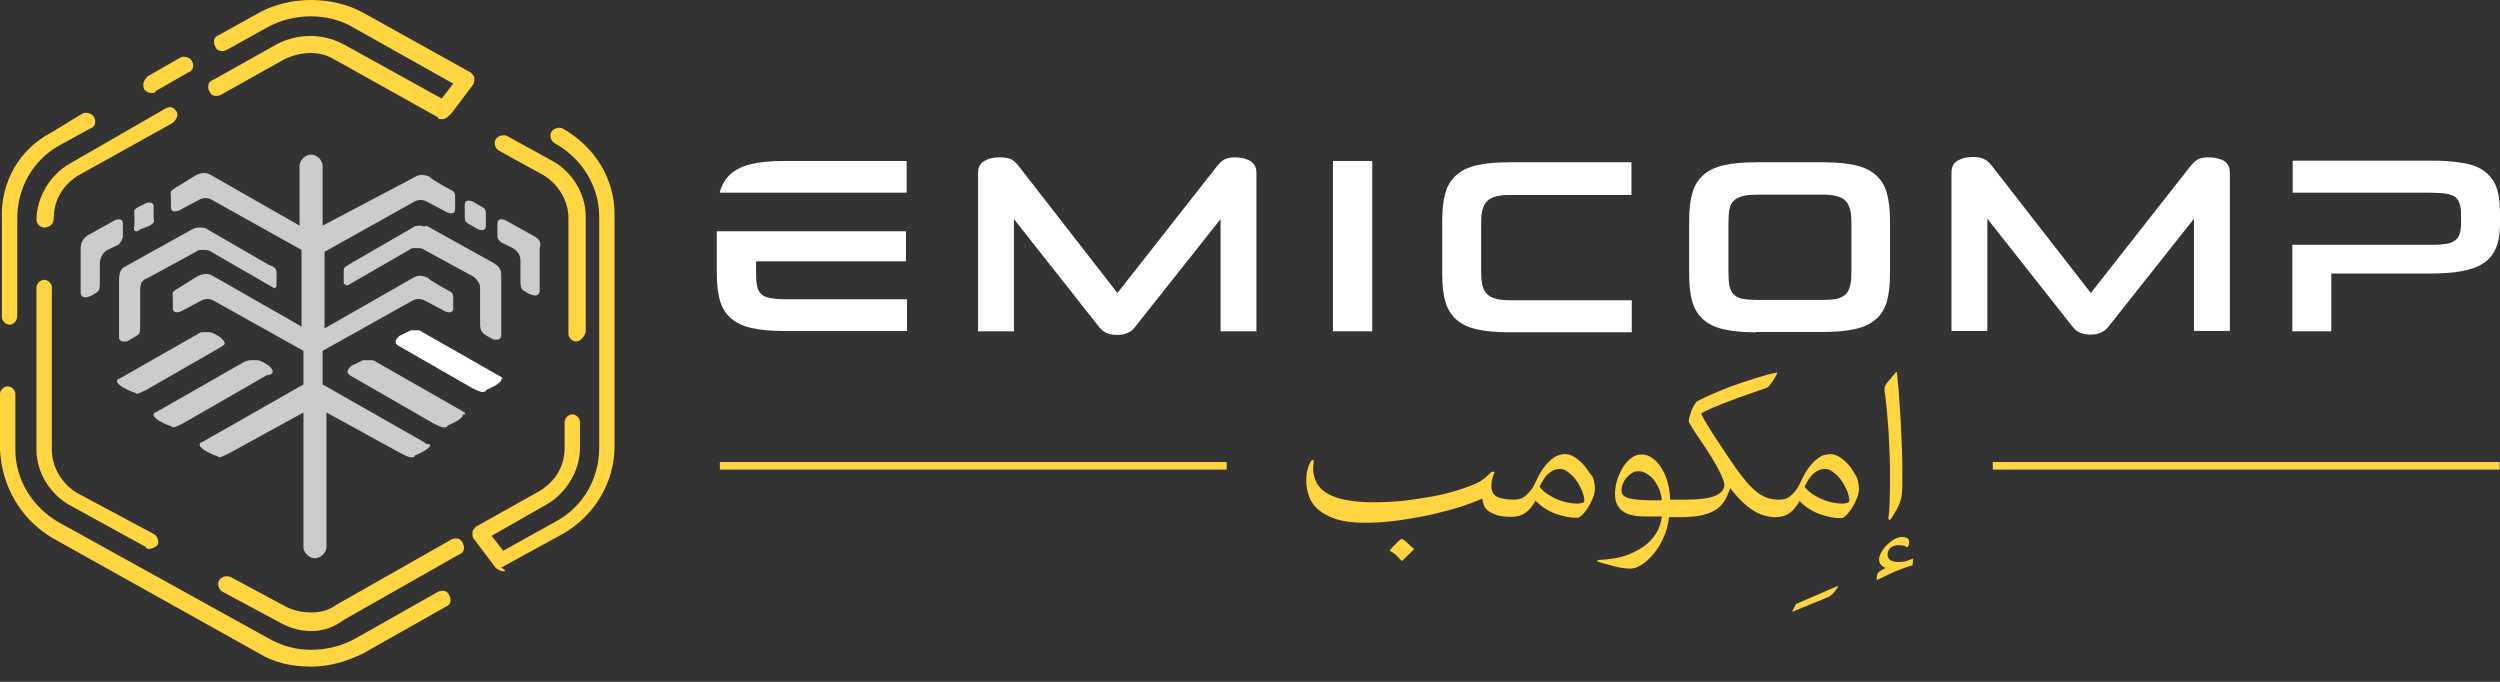 <svg width="143" height="39" viewBox="0 0 143 39" fill="none" xmlns="http://www.w3.org/2000/svg">
  <rect x="0" y="0" width="143" height="39" fill="#333333" stroke="none"/>
  <path d="M8.019 13.12L8.568 12.907C8.897 12.693 8.788 12.693 8.788 12.372V11.838C8.788 11.624 8.678 11.517 8.348 11.624L7.909 11.838C7.579 12.052 7.689 12.052 7.689 12.372V12.907C7.579 13.227 7.799 13.334 8.019 13.12Z" fill="#ccc"/>
  <path d="M7.03 13.334V12.8C7.03 12.586 6.92 12.479 6.591 12.586L5.053 13.441C4.723 13.655 4.613 13.868 4.613 14.296V16.754C4.613 16.968 4.833 17.075 5.053 16.968C5.162 16.968 5.492 16.754 5.492 16.754C5.712 16.647 5.712 16.434 5.712 16.006V15.044C5.712 14.723 5.931 14.403 6.151 14.296L6.81 13.975C7.03 13.655 7.03 13.655 7.03 13.334Z" fill="#ccc"/>
  <path d="M6.81 16.006V19.319C6.81 19.426 6.92 19.533 7.03 19.533C7.14 19.533 7.14 19.533 7.25 19.533C7.469 19.426 7.799 19.212 7.799 19.212C8.019 19.106 8.019 18.999 8.019 18.464V16.541C8.019 16.22 8.128 16.006 8.458 15.899L11.204 14.403C11.314 14.296 11.424 14.296 11.644 14.296C11.754 14.296 11.973 14.296 12.083 14.403L15.598 16.434C15.708 16.541 15.818 16.434 15.818 16.327C15.818 16.327 15.818 16.22 15.818 16.113C15.818 15.899 15.818 15.579 15.818 15.579C15.818 15.365 15.708 15.258 15.379 15.151L11.863 13.12C11.754 13.014 11.534 13.014 11.424 13.014C11.314 13.014 11.204 13.014 10.985 13.12L7.14 15.258C6.92 15.365 6.81 15.579 6.81 16.006Z" fill="#ccc"/>
  <path d="M15.598 21.243C15.598 21.136 15.488 21.029 15.378 20.922C15.378 20.922 14.939 20.602 14.719 20.602C14.609 20.602 14.499 20.602 14.389 20.602C14.28 20.602 14.17 20.602 13.95 20.709L8.897 23.594C8.787 23.594 8.787 23.701 8.787 23.701C8.787 23.808 8.787 23.808 8.897 23.915C9.117 24.129 9.666 24.343 9.666 24.343C9.776 24.343 9.886 24.449 9.886 24.449C9.995 24.449 10.215 24.343 10.435 24.236L15.268 21.457C15.488 21.457 15.598 21.35 15.598 21.243Z" fill="#ccc"/>
  <path d="M12.852 19.64C12.852 19.533 12.742 19.426 12.632 19.319C12.632 19.319 12.193 18.999 11.973 18.999C11.863 18.999 11.753 18.999 11.643 18.999C11.534 18.999 11.424 18.999 11.314 19.106L6.81 21.671C6.7 21.671 6.7 21.778 6.7 21.778C6.7 21.884 6.7 21.884 6.81 21.991C7.03 22.205 7.579 22.419 7.579 22.419C7.689 22.419 7.799 22.526 7.799 22.526C7.909 22.526 8.128 22.419 8.348 22.312L12.632 19.854C12.742 19.747 12.852 19.747 12.852 19.64Z" fill="#ccc"/>
  <path d="M26.803 12.8L27.352 13.12C27.682 13.227 27.792 13.12 27.792 12.906V12.372C27.792 12.052 27.792 11.945 27.572 11.838L27.023 11.517C26.693 11.41 26.583 11.517 26.583 11.731V12.265C26.583 12.586 26.583 12.693 26.803 12.8Z" fill="#ccc"/>
  <path d="M30.428 13.441L28.89 12.586C28.561 12.479 28.451 12.586 28.451 12.8V13.334C28.451 13.655 28.451 13.655 28.671 13.868L29.33 14.189C29.659 14.403 29.769 14.617 29.769 14.937V15.899C29.769 16.327 29.769 16.541 29.989 16.647C29.989 16.647 30.319 16.861 30.428 16.861C30.648 16.968 30.868 16.861 30.868 16.647V14.189C30.978 13.868 30.868 13.655 30.428 13.441Z" fill="#ccc"/>
  <path d="M24.057 12.906C23.947 12.906 23.727 12.906 23.617 13.013L20.102 15.044C19.772 15.258 19.663 15.258 19.663 15.472C19.663 15.472 19.663 15.792 19.663 16.006C19.663 16.113 19.663 16.113 19.663 16.22C19.772 16.327 19.882 16.327 19.882 16.327L23.398 14.296C23.507 14.189 23.617 14.189 23.837 14.189C23.947 14.189 24.166 14.189 24.276 14.296L27.023 15.792C27.242 15.899 27.462 16.22 27.462 16.433V18.357C27.462 18.785 27.462 18.892 27.682 19.105C27.682 19.105 28.011 19.319 28.231 19.426C28.341 19.426 28.341 19.426 28.451 19.426C28.561 19.426 28.67 19.319 28.67 19.212V15.792C28.67 15.365 28.561 15.258 28.231 15.044L24.386 12.906C24.276 13.013 24.166 12.906 24.057 12.906Z" fill="#ccc"/>
  <path d="M26.584 23.594L21.531 20.709C21.421 20.602 21.311 20.602 21.091 20.602C20.981 20.602 20.872 20.602 20.762 20.602C20.542 20.709 20.103 20.922 20.103 20.922C19.993 21.029 19.883 21.136 19.883 21.243C19.883 21.35 19.883 21.35 19.993 21.457L24.826 24.236C25.046 24.343 25.266 24.449 25.375 24.449C25.485 24.449 25.595 24.449 25.595 24.343C25.595 24.343 26.144 24.129 26.364 23.915C26.474 23.808 26.474 23.808 26.474 23.701C26.694 23.701 26.584 23.701 26.584 23.594Z" fill="#ccc"/>
  <path d="M24.277 25.305L18.454 21.991V20.067L23.617 17.182C23.837 17.075 24.057 17.075 24.277 17.182L25.485 17.823C25.814 17.93 25.924 17.823 25.924 17.609V17.182C25.924 16.861 25.924 16.754 25.705 16.647C25.705 16.647 24.496 16.006 24.496 15.899C24.277 15.792 23.947 15.685 23.617 15.899L18.564 18.785V14.403L23.727 11.517C23.947 11.41 24.167 11.41 24.386 11.517L25.595 12.158C25.924 12.265 26.034 12.158 26.034 11.945V11.41C26.034 11.09 26.034 10.983 25.814 10.876C25.814 10.876 24.606 10.235 24.606 10.128C24.386 10.021 24.057 9.914 23.727 10.128L18.454 12.906V9.486C18.454 9.166 18.125 8.845 17.795 8.845C17.466 8.845 17.136 9.166 17.136 9.486V12.906L12.083 10.021C11.754 9.807 11.424 9.914 11.204 10.021L9.996 10.769C9.666 10.983 9.776 10.983 9.776 11.303V11.838C9.776 12.052 9.886 12.158 10.216 12.052L11.424 11.41C11.644 11.303 11.863 11.303 12.083 11.41L17.246 14.296V18.678L12.193 15.792C11.863 15.579 11.534 15.685 11.314 15.792L10.106 16.54C9.776 16.754 9.886 16.754 9.886 17.075V17.609C9.886 17.823 9.996 17.93 10.325 17.823L11.534 17.182C11.754 17.075 11.973 17.075 12.193 17.182L17.356 20.067V21.991L11.534 25.305C11.424 25.305 11.424 25.411 11.424 25.411C11.424 25.518 11.424 25.518 11.534 25.625C11.754 25.839 12.303 26.053 12.303 26.053C12.413 26.053 12.523 26.16 12.523 26.16C12.632 26.16 12.852 26.053 13.072 25.946L17.356 23.594V31.29C17.356 31.61 17.686 31.931 18.015 31.931C18.345 31.931 18.674 31.61 18.674 31.29V23.594L22.958 25.946C23.178 26.053 23.398 26.16 23.508 26.16C23.617 26.16 23.727 26.16 23.727 26.053C23.727 26.053 24.277 25.839 24.496 25.625C24.606 25.518 24.606 25.518 24.606 25.411C24.386 25.411 24.386 25.411 24.277 25.305Z" fill="#ccc"/>
  <path d="M28.671 21.564L24.167 18.999C24.057 18.892 23.947 18.892 23.837 18.892C23.727 18.892 23.617 18.892 23.508 18.892C23.288 18.999 22.848 19.212 22.848 19.212C22.739 19.319 22.629 19.426 22.629 19.533C22.629 19.64 22.629 19.64 22.739 19.747L27.023 22.205C27.242 22.312 27.462 22.419 27.572 22.419C27.682 22.419 27.792 22.419 27.792 22.312C27.792 22.312 28.341 22.098 28.561 21.884C28.671 21.777 28.671 21.777 28.671 21.671C28.78 21.671 28.78 21.671 28.671 21.564Z" fill="white"/>
  <path d="M8.679 5.318C8.459 5.318 8.349 5.211 8.239 5.104C8.13 4.784 8.239 4.57 8.459 4.356L10.327 3.287C10.546 3.181 10.876 3.287 10.986 3.501C11.095 3.715 11.095 4.036 10.766 4.143L8.898 5.211C8.898 5.318 8.789 5.318 8.679 5.318Z" fill="#FFD541"/>
  <path d="M0.55 18.571C0.33 18.571 0.11 18.357 0.11 18.143V12.586C0 10.448 1.099 8.524 2.966 7.562L4.724 6.494C4.944 6.387 5.273 6.494 5.383 6.707C5.493 6.921 5.493 7.242 5.163 7.349L3.406 8.311C1.868 9.166 0.989 10.769 0.989 12.479V18.037C0.989 18.357 0.769 18.571 0.55 18.571Z" fill="#FFD541"/>
  <path d="M17.796 38.13C16.697 38.13 15.709 37.916 14.83 37.382L2.966 30.755C1.208 29.686 0.11 27.869 0 25.732V22.526C0 22.312 0.22 22.098 0.439 22.098C0.659 22.098 0.879 22.312 0.879 22.526V25.732C0.879 27.442 1.867 29.045 3.405 29.9L15.379 36.527C16.148 36.954 16.917 37.168 17.796 37.168C18.675 37.168 19.554 36.954 20.323 36.527L25.046 33.855C25.266 33.748 25.595 33.748 25.705 34.068C25.815 34.282 25.815 34.603 25.486 34.71L20.762 37.382C19.883 37.809 18.895 38.13 17.796 38.13Z" fill="#FFD541"/>
  <path d="M32.956 19.533C32.736 19.533 32.516 19.319 32.516 19.105V12.479C32.516 11.517 31.967 10.555 31.088 10.021L28.561 8.631C28.342 8.524 28.232 8.204 28.342 7.99C28.452 7.776 28.781 7.669 29.001 7.776L31.527 9.166C32.736 9.807 33.505 11.089 33.505 12.372V18.998C33.395 19.319 33.175 19.533 32.956 19.533Z" fill="#FFD541"/>
  <path d="M28.781 32.679C28.671 32.679 28.451 32.572 28.341 32.465L27.133 30.862C27.023 30.755 27.023 30.648 27.023 30.435C27.023 30.328 27.133 30.221 27.243 30.114L30.868 28.083C31.747 27.549 32.296 26.694 32.296 25.625V24.129C32.296 23.915 32.516 23.701 32.736 23.701C32.955 23.701 33.175 23.915 33.175 24.129V25.625C33.175 26.908 32.406 28.19 31.307 28.831L28.122 30.648L28.781 31.503L31.857 29.793C33.395 28.938 34.273 27.335 34.273 25.625V12.372C34.273 10.662 33.285 9.059 31.747 8.204C31.527 8.097 31.417 7.776 31.527 7.563C31.637 7.349 31.966 7.242 32.186 7.349C34.054 8.418 35.152 10.235 35.152 12.265V25.518C35.152 27.549 34.054 29.473 32.186 30.541L28.671 32.465C29 32.679 28.891 32.679 28.781 32.679Z" fill="#FFD541"/>
  <path d="M17.796 36.099C17.137 36.099 16.478 35.886 15.929 35.565L12.743 33.855C12.523 33.748 12.414 33.427 12.523 33.214C12.633 33 12.963 32.893 13.182 33L16.368 34.71C16.808 34.924 17.247 35.03 17.796 35.03C18.346 35.03 18.785 34.924 19.224 34.603L25.815 30.862C26.035 30.755 26.365 30.755 26.474 31.076C26.584 31.29 26.584 31.61 26.255 31.717L19.664 35.458C19.114 35.886 18.455 36.099 17.796 36.099Z" fill="#FFD541"/>
  <path d="M8.568 31.396C8.458 31.396 8.348 31.396 8.348 31.29L4.064 28.938C2.856 28.297 2.087 27.015 2.087 25.732V16.433C2.087 16.22 2.307 16.006 2.526 16.006C2.746 16.006 2.966 16.22 2.966 16.433V25.732C2.966 26.694 3.515 27.656 4.394 28.19L8.788 30.541C9.008 30.648 9.117 30.969 9.008 31.183C8.898 31.29 8.678 31.396 8.568 31.396Z" fill="#FFD541"/>
  <path d="M2.526 13.014C2.307 13.014 2.087 12.8 2.087 12.586C2.087 11.303 2.856 10.021 3.954 9.38L9.337 6.28C9.667 6.066 9.886 6.066 10.106 6.387C10.216 6.601 10.106 6.815 9.886 7.028L4.504 10.021C3.625 10.555 3.076 11.41 3.076 12.479C3.076 12.8 2.856 13.014 2.526 13.014Z" fill="#FFD541"/>
  <path d="M25.266 6.814C25.156 6.814 25.046 6.814 25.046 6.707L19.114 3.393C18.235 2.859 17.137 2.966 16.258 3.393L12.633 5.424C12.413 5.531 12.084 5.531 11.974 5.21C11.864 4.997 11.864 4.676 12.194 4.569L15.819 2.538C17.027 1.897 18.455 1.897 19.663 2.538L25.266 5.638L25.925 4.783L20.213 1.576C18.785 0.721 16.807 0.721 15.27 1.576L12.963 2.859C12.743 2.966 12.413 2.966 12.303 2.645C12.194 2.431 12.194 2.111 12.523 2.004L14.83 0.721C16.588 -0.24 19.004 -0.24 20.762 0.721L26.914 4.142C27.024 4.248 27.133 4.355 27.133 4.462C27.133 4.569 27.133 4.783 27.024 4.89L25.815 6.493C25.596 6.707 25.486 6.814 25.266 6.814Z" fill="#FFD541"/>
  <g clip-path="url(#clip0)">
    <path d="M70.656 9C70.402 9 70.207 9.038 70.051 9.113C69.914 9.189 69.777 9.302 69.641 9.472L63.916 16.76L58.231 9.453C58.094 9.283 57.958 9.17 57.801 9.094C57.645 9.038 57.43 9 57.157 9C56.805 9 56.532 9.076 56.297 9.208C56.063 9.359 55.945 9.566 55.945 9.887V18.951H57.997V12.531L62.9 18.743C63.135 19.026 63.447 19.158 63.897 19.158C64.327 19.158 64.659 19.026 64.893 18.743L69.816 12.531V18.951H71.868V9.887C71.868 9.585 71.751 9.359 71.516 9.208C71.282 9.076 70.989 9 70.656 9Z" fill="white"/>
    <path d="M126.335 8.999C126.081 8.999 125.886 9.037 125.73 9.113C125.593 9.188 125.456 9.302 125.319 9.471L119.595 16.76L113.91 9.453C113.773 9.283 113.637 9.169 113.48 9.094C113.324 9.018 113.109 8.981 112.836 8.981C112.484 8.981 112.21 9.056 111.976 9.188C111.742 9.339 111.624 9.547 111.624 9.868V18.931H113.676V12.511L118.579 18.723C118.814 19.007 119.126 19.139 119.576 19.139C120.006 19.139 120.338 19.007 120.572 18.723L125.495 12.511V18.931H127.547V9.868C127.547 9.566 127.429 9.339 127.195 9.188C126.961 9.075 126.667 8.999 126.335 8.999Z" fill="white"/>
    <path d="M78.49 9.208H76.244V18.951H78.49V9.208Z" fill="white"/>
    <path d="M137.217 15.646H138.995C139.679 15.646 140.284 15.608 140.792 15.514C141.3 15.42 141.711 15.287 142.043 15.061C142.375 14.853 142.609 14.551 142.766 14.192C142.922 13.834 143 13.362 143 12.795V12.115C143 11.53 142.922 11.058 142.785 10.68C142.629 10.303 142.394 10.001 142.082 9.774C141.769 9.548 141.359 9.396 140.851 9.321C140.343 9.227 139.737 9.189 139.034 9.189H131.141V11.02H138.878C139.249 11.02 139.542 11.039 139.796 11.058C140.05 11.096 140.226 11.152 140.382 11.228C140.519 11.322 140.617 11.436 140.675 11.606C140.734 11.776 140.773 11.983 140.773 12.229V12.776C140.773 13.041 140.734 13.248 140.675 13.418C140.617 13.588 140.519 13.701 140.363 13.796C140.226 13.89 140.03 13.947 139.776 13.966C139.542 14.004 139.229 14.004 138.858 14.004H131.122V18.951H133.349V15.646H137.217Z" fill="white"/>
    <path d="M44.028 17.044C43.813 17.006 43.657 16.93 43.54 16.817C43.422 16.704 43.344 16.553 43.305 16.364C43.266 16.175 43.247 15.93 43.247 15.627V14.948H51.823V13.23H41V15.609C41 16.232 41.059 16.741 41.176 17.176C41.293 17.591 41.508 17.95 41.801 18.195C42.094 18.46 42.485 18.649 42.993 18.762C43.481 18.875 44.106 18.932 44.849 18.932H51.882V17.119H44.849C44.517 17.119 44.243 17.081 44.028 17.044Z" fill="white"/>
    <path d="M51.862 9.208H44.849C44.106 9.208 43.501 9.264 42.993 9.378C42.504 9.491 42.114 9.68 41.801 9.944C41.508 10.209 41.293 10.548 41.176 10.983C41.176 10.983 41.176 11.002 41.176 11.021H51.862V9.208Z" fill="white"/>
    <path d="M70.168 26.428H41.176V26.862H70.168V26.428Z" fill="#FFD541"/>
    <path d="M142.981 26.428H113.988V26.862H142.981V26.428Z" fill="#FFD541"/>
    <path d="M86.325 19.007C85.582 19.007 84.977 18.951 84.469 18.837C83.98 18.724 83.59 18.535 83.296 18.271C83.003 18.006 82.788 17.667 82.671 17.251C82.554 16.836 82.496 16.307 82.496 15.684V12.606C82.496 12.002 82.554 11.473 82.671 11.058C82.788 10.624 83.003 10.284 83.296 10.02C83.59 9.755 83.98 9.566 84.469 9.453C84.957 9.34 85.582 9.283 86.325 9.283H93.319V11.152H86.442C86.09 11.152 85.817 11.171 85.602 11.228C85.387 11.285 85.211 11.36 85.074 11.492C84.938 11.624 84.859 11.776 84.801 11.983C84.742 12.191 84.723 12.436 84.723 12.739V15.59C84.723 15.892 84.742 16.137 84.801 16.345C84.859 16.553 84.938 16.704 85.074 16.836C85.211 16.968 85.387 17.044 85.602 17.1C85.836 17.157 86.11 17.176 86.461 17.176H93.338V19.007H86.325Z" fill="white"/>
    <path d="M100.45 19.007C99.707 19.007 99.102 18.951 98.594 18.837C98.105 18.724 97.714 18.535 97.421 18.271C97.128 18.006 96.913 17.667 96.796 17.251C96.679 16.836 96.62 16.307 96.62 15.684V12.606C96.62 12.002 96.679 11.473 96.796 11.058C96.913 10.624 97.128 10.284 97.421 10.02C97.714 9.755 98.105 9.566 98.594 9.453C99.082 9.34 99.707 9.283 100.45 9.283H104.279C105.021 9.283 105.646 9.34 106.135 9.453C106.623 9.566 107.014 9.755 107.307 10.02C107.6 10.284 107.815 10.624 107.932 11.058C108.049 11.492 108.108 12.002 108.108 12.606V15.665C108.108 16.288 108.049 16.798 107.932 17.232C107.815 17.648 107.6 18.006 107.307 18.252C107.014 18.516 106.623 18.705 106.135 18.818C105.646 18.932 105.021 18.988 104.279 18.988H100.45V19.007ZM105.9 12.72C105.9 12.418 105.881 12.172 105.822 11.964C105.763 11.757 105.685 11.606 105.549 11.473C105.412 11.341 105.255 11.266 105.021 11.209C104.806 11.152 104.533 11.134 104.201 11.134H100.567C100.215 11.134 99.922 11.152 99.707 11.209C99.492 11.266 99.316 11.341 99.18 11.473C99.043 11.606 98.965 11.757 98.926 11.964C98.887 12.172 98.867 12.418 98.867 12.72V15.59C98.867 15.911 98.887 16.156 98.926 16.364C98.965 16.572 99.062 16.723 99.18 16.855C99.316 16.968 99.473 17.062 99.707 17.1C99.942 17.138 100.215 17.157 100.567 17.157H104.201C104.533 17.157 104.806 17.138 105.021 17.1C105.236 17.062 105.412 16.968 105.549 16.855C105.685 16.741 105.763 16.572 105.822 16.364C105.881 16.156 105.9 15.892 105.9 15.59V12.72Z" fill="white"/>
    <path d="M80.522 31.073C80.386 30.94 80.268 30.865 80.19 30.827H80.151C80.151 30.827 80.112 30.865 80.034 30.922C79.956 30.978 79.897 31.054 79.819 31.129C79.741 31.205 79.663 31.28 79.604 31.356C79.546 31.431 79.507 31.469 79.507 31.469V31.507C79.643 31.582 79.76 31.658 79.878 31.771C79.995 31.884 80.093 31.998 80.171 32.073H80.21C80.249 32.035 80.288 31.998 80.347 31.941C80.405 31.884 80.464 31.828 80.522 31.771C80.581 31.715 80.659 31.639 80.718 31.582C80.776 31.526 80.835 31.469 80.874 31.431V31.393C80.776 31.318 80.659 31.205 80.522 31.073Z" fill="#FFD541"/>
    <path d="M90.623 26.636C90.466 26.447 90.291 26.296 90.095 26.163C89.9 26.031 89.704 25.975 89.509 25.975C89.431 25.975 89.353 25.994 89.236 26.012C89.118 26.031 88.982 26.107 88.845 26.201C88.689 26.314 88.532 26.466 88.376 26.654C88.22 26.843 88.044 27.126 87.888 27.466C87.77 27.712 87.673 27.919 87.555 28.052C87.438 28.203 87.321 28.316 87.223 28.392C87.126 28.467 87.008 28.524 86.911 28.543C86.813 28.561 86.735 28.58 86.657 28.58C86.364 28.58 86.149 28.561 85.973 28.524C85.797 28.486 85.66 28.448 85.563 28.373C85.465 28.297 85.387 28.222 85.367 28.127C85.328 28.033 85.309 27.919 85.309 27.806C85.309 27.712 85.309 27.617 85.328 27.523C85.348 27.429 85.367 27.353 85.387 27.277L85.485 27.013C85.465 26.994 85.426 26.975 85.387 26.975C85.348 26.975 85.309 26.994 85.27 27.032C85.231 27.07 85.172 27.126 85.094 27.202C85.016 27.277 84.938 27.353 84.82 27.429C84.703 27.523 84.566 27.599 84.391 27.674C84.117 27.787 83.765 27.919 83.355 28.052C82.925 28.184 82.476 28.297 81.968 28.392C81.46 28.486 80.913 28.561 80.347 28.637C79.78 28.694 79.194 28.731 78.608 28.731C77.983 28.731 77.455 28.694 77.006 28.599C76.556 28.524 76.205 28.392 75.912 28.222C75.638 28.052 75.423 27.844 75.306 27.599C75.169 27.353 75.111 27.07 75.111 26.768C75.111 26.73 75.111 26.673 75.13 26.579C75.13 26.485 75.15 26.409 75.15 26.352C75.13 26.333 75.111 26.314 75.072 26.314C75.052 26.314 75.033 26.314 75.033 26.333C74.954 26.409 74.876 26.56 74.818 26.768C74.74 26.975 74.72 27.24 74.72 27.542C74.72 27.825 74.779 28.108 74.876 28.392C74.974 28.675 75.15 28.92 75.404 29.147C75.658 29.373 75.99 29.543 76.42 29.694C76.85 29.826 77.397 29.902 78.061 29.902C78.471 29.902 78.959 29.883 79.507 29.826C80.053 29.77 80.64 29.675 81.245 29.562C81.851 29.449 82.457 29.298 83.082 29.128C83.687 28.958 84.254 28.75 84.781 28.524C84.801 28.656 84.84 28.788 84.879 28.901C84.918 29.015 84.996 29.128 85.133 29.222C85.25 29.317 85.426 29.392 85.621 29.468C85.817 29.524 86.09 29.562 86.442 29.562C86.794 29.562 87.087 29.468 87.302 29.298C87.516 29.128 87.673 28.92 87.79 28.712L87.829 28.637C88.181 28.996 88.571 29.241 89.001 29.392C89.431 29.543 89.822 29.619 90.213 29.619C90.291 29.619 90.388 29.562 90.505 29.449C90.623 29.336 90.72 29.203 90.838 29.034C90.935 28.864 91.033 28.675 91.111 28.486C91.189 28.297 91.228 28.108 91.228 27.957C91.228 27.731 91.189 27.485 91.092 27.259C90.896 27.032 90.779 26.824 90.623 26.636ZM90.505 28.769C90.427 28.788 90.33 28.807 90.213 28.807C90.056 28.807 89.88 28.788 89.685 28.75C89.49 28.712 89.294 28.656 89.079 28.561C88.884 28.486 88.689 28.373 88.513 28.259C88.337 28.146 88.181 27.995 88.063 27.844C88.22 27.523 88.376 27.259 88.571 27.089C88.767 26.919 88.982 26.824 89.236 26.824C89.392 26.824 89.548 26.881 89.704 27.013C89.861 27.126 90.017 27.277 90.154 27.466C90.291 27.655 90.388 27.844 90.486 28.052C90.564 28.259 90.623 28.467 90.623 28.637C90.623 28.694 90.584 28.75 90.505 28.769Z" fill="#FFD541"/>
    <path d="M102.735 34.547L102.501 35L104.533 34.169C104.669 34.113 104.787 34.018 104.904 33.886C105.002 33.754 105.08 33.66 105.138 33.565L105.099 33.527L102.735 34.547Z" fill="#FFD541"/>
    <path d="M105.783 26.636C105.627 26.447 105.451 26.296 105.256 26.163C105.06 26.031 104.865 25.975 104.669 25.975C104.591 25.975 104.513 25.994 104.396 26.012C104.279 26.031 104.142 26.107 104.005 26.201C103.849 26.314 103.693 26.466 103.536 26.654C103.38 26.843 103.204 27.126 103.048 27.466C102.931 27.712 102.833 27.919 102.716 28.052C102.599 28.203 102.481 28.316 102.384 28.392C102.286 28.467 102.169 28.524 102.071 28.543C101.973 28.561 101.895 28.58 101.817 28.58C101.583 28.58 101.368 28.561 101.172 28.505C100.977 28.448 100.782 28.354 100.567 28.203C100.371 28.052 100.157 27.863 99.961 27.636C99.746 27.391 99.512 27.089 99.258 26.73C98.887 26.201 98.594 25.748 98.34 25.37C98.086 24.993 97.89 24.672 97.734 24.426C97.558 24.124 97.402 23.879 97.304 23.652C97.46 23.558 97.675 23.445 97.949 23.331C98.222 23.218 98.535 23.086 98.887 22.954C99.238 22.821 99.59 22.689 99.981 22.557C100.352 22.425 100.723 22.293 101.055 22.179C101.114 22.161 101.172 22.104 101.231 22.028C101.309 21.934 101.368 21.858 101.426 21.764C101.485 21.67 101.544 21.575 101.583 21.5C101.622 21.424 101.661 21.367 101.661 21.349L101.622 21.311C101.251 21.386 100.84 21.5 100.411 21.632C99.981 21.764 99.551 21.915 99.121 22.066C98.691 22.217 98.301 22.387 97.949 22.538C97.578 22.689 97.304 22.84 97.07 22.954C97.031 22.991 96.972 23.067 96.913 23.161C96.855 23.256 96.796 23.369 96.757 23.482C96.718 23.596 96.679 23.728 96.64 23.841C96.601 23.954 96.601 24.049 96.601 24.124C96.601 24.162 96.659 24.256 96.757 24.407C96.855 24.558 96.972 24.766 97.128 24.974C97.285 25.201 97.441 25.446 97.617 25.71C97.793 25.975 97.949 26.239 98.105 26.503C98.261 26.768 98.379 26.994 98.476 27.221C98.574 27.447 98.633 27.617 98.633 27.731C98.633 27.995 98.457 28.203 98.125 28.354C97.793 28.505 97.207 28.58 96.386 28.58H95.526C95.526 28.278 95.487 27.976 95.409 27.674C95.331 27.372 95.233 27.089 95.077 26.843C94.94 26.598 94.764 26.39 94.569 26.239C94.374 26.088 94.139 25.994 93.905 25.994C93.67 25.994 93.475 26.069 93.28 26.22C93.084 26.371 92.928 26.56 92.791 26.805C92.654 27.032 92.557 27.277 92.479 27.542C92.4 27.806 92.381 28.052 92.381 28.278C92.381 29.128 92.948 29.543 94.081 29.543H95.058C95.038 29.751 94.979 29.978 94.862 30.261C94.745 30.525 94.55 30.79 94.276 31.054C94.002 31.299 93.631 31.526 93.162 31.715C92.694 31.904 92.108 31.998 91.385 32.036L91.365 32.111C91.58 32.187 91.814 32.262 92.068 32.319C92.264 32.376 92.479 32.432 92.694 32.47C92.909 32.508 93.104 32.527 93.26 32.527C93.456 32.527 93.67 32.451 93.905 32.3C94.139 32.149 94.374 31.941 94.589 31.677C94.803 31.413 94.999 31.11 95.155 30.752C95.311 30.393 95.429 29.996 95.468 29.581H96.112C96.62 29.581 97.031 29.543 97.363 29.468C97.695 29.392 97.969 29.279 98.183 29.128C98.398 28.977 98.555 28.807 98.672 28.599C98.789 28.392 98.887 28.165 98.965 27.919C99.199 28.222 99.434 28.486 99.649 28.694C99.864 28.901 100.078 29.071 100.293 29.203C100.508 29.336 100.704 29.43 100.918 29.487C101.133 29.543 101.329 29.581 101.544 29.581C101.544 29.581 101.544 29.581 101.563 29.581C101.915 29.581 102.188 29.487 102.403 29.317C102.618 29.147 102.774 28.939 102.892 28.731L102.931 28.656C103.282 29.015 103.673 29.26 104.103 29.411C104.533 29.562 104.923 29.638 105.314 29.638C105.392 29.638 105.49 29.581 105.607 29.468C105.724 29.355 105.822 29.222 105.939 29.052C106.037 28.882 106.135 28.694 106.213 28.505C106.291 28.316 106.33 28.127 106.33 27.976C106.33 27.75 106.291 27.504 106.193 27.277C106.057 27.032 105.939 26.824 105.783 26.636ZM94.51 28.618C93.944 28.618 93.495 28.58 93.201 28.505C92.909 28.429 92.752 28.297 92.752 28.07C92.752 27.938 92.772 27.806 92.83 27.674C92.889 27.542 92.948 27.41 93.045 27.315C93.143 27.202 93.241 27.126 93.358 27.051C93.475 26.975 93.592 26.956 93.71 26.956C93.885 26.956 94.042 26.994 94.178 27.089C94.335 27.183 94.471 27.296 94.589 27.428C94.706 27.58 94.803 27.75 94.901 27.957C94.979 28.165 95.038 28.373 95.058 28.618H94.51ZM105.666 28.769C105.588 28.788 105.49 28.807 105.373 28.807C105.216 28.807 105.041 28.788 104.845 28.75C104.65 28.712 104.455 28.656 104.24 28.561C104.044 28.486 103.849 28.373 103.673 28.259C103.497 28.146 103.341 27.995 103.224 27.844C103.38 27.523 103.536 27.259 103.732 27.089C103.927 26.919 104.142 26.824 104.396 26.824C104.552 26.824 104.709 26.881 104.865 27.013C105.021 27.126 105.177 27.277 105.314 27.466C105.451 27.655 105.549 27.844 105.646 28.052C105.724 28.259 105.783 28.467 105.783 28.637C105.783 28.694 105.744 28.75 105.666 28.769Z" fill="#FFD541"/>
    <path d="M109.436 31.941C109.3 31.998 109.163 32.054 109.046 32.092C108.928 32.13 108.772 32.149 108.577 32.149C108.42 32.149 108.284 32.111 108.147 32.054C108.03 31.979 107.971 31.884 107.971 31.715C107.971 31.62 107.991 31.545 108.03 31.469C108.069 31.394 108.127 31.337 108.186 31.299C108.245 31.261 108.323 31.224 108.401 31.205C108.479 31.186 108.557 31.186 108.616 31.186C108.831 31.186 109.007 31.224 109.104 31.318C109.182 31.224 109.202 31.11 109.202 30.978C109.202 30.884 109.163 30.808 109.065 30.77C108.987 30.733 108.889 30.714 108.811 30.714C108.635 30.714 108.479 30.77 108.323 30.865C108.166 30.959 108.03 31.073 107.893 31.205C107.776 31.337 107.678 31.469 107.6 31.62C107.522 31.771 107.483 31.884 107.483 31.998C107.483 32.13 107.522 32.243 107.6 32.319C107.678 32.394 107.756 32.451 107.854 32.489L107.541 32.659C107.444 32.715 107.385 32.81 107.365 32.923C107.346 33.036 107.346 33.131 107.346 33.187L108.01 32.866C108.206 32.772 108.42 32.678 108.674 32.583C108.909 32.489 109.163 32.394 109.397 32.338L109.436 31.941Z" fill="#FFD541"/>
    <path d="M107.932 23.501C107.971 23.898 107.991 24.313 108.03 24.747C108.049 25.182 108.069 25.616 108.088 26.05C108.108 26.484 108.108 26.862 108.108 27.183C108.108 27.787 108.108 28.297 108.088 28.731C108.069 29.166 108.049 29.468 108.01 29.675L108.069 29.732H108.127C108.264 29.524 108.381 29.335 108.479 29.166C108.577 28.996 108.655 28.826 108.694 28.675C108.753 28.524 108.772 28.354 108.792 28.184C108.811 28.014 108.811 27.825 108.811 27.617C108.811 27.277 108.811 26.9 108.811 26.484C108.811 26.069 108.792 25.654 108.772 25.219C108.753 24.785 108.733 24.37 108.714 23.954C108.694 23.539 108.655 23.161 108.635 22.802C108.616 22.444 108.596 22.142 108.557 21.877C108.538 21.613 108.518 21.424 108.499 21.292L108.46 21.273L107.893 21.953C107.854 22.009 107.834 22.066 107.815 22.123C107.795 22.179 107.795 22.236 107.795 22.312C107.795 22.33 107.795 22.349 107.795 22.387C107.795 22.425 107.795 22.463 107.815 22.482C107.854 22.784 107.893 23.105 107.932 23.501Z" fill="#FFD541"/>
  </g>
  <defs>
    <clipPath id="clip0">
      <rect width="102" height="26" fill="white" transform="translate(41 9)"/>
    </clipPath>
  </defs>
</svg>

